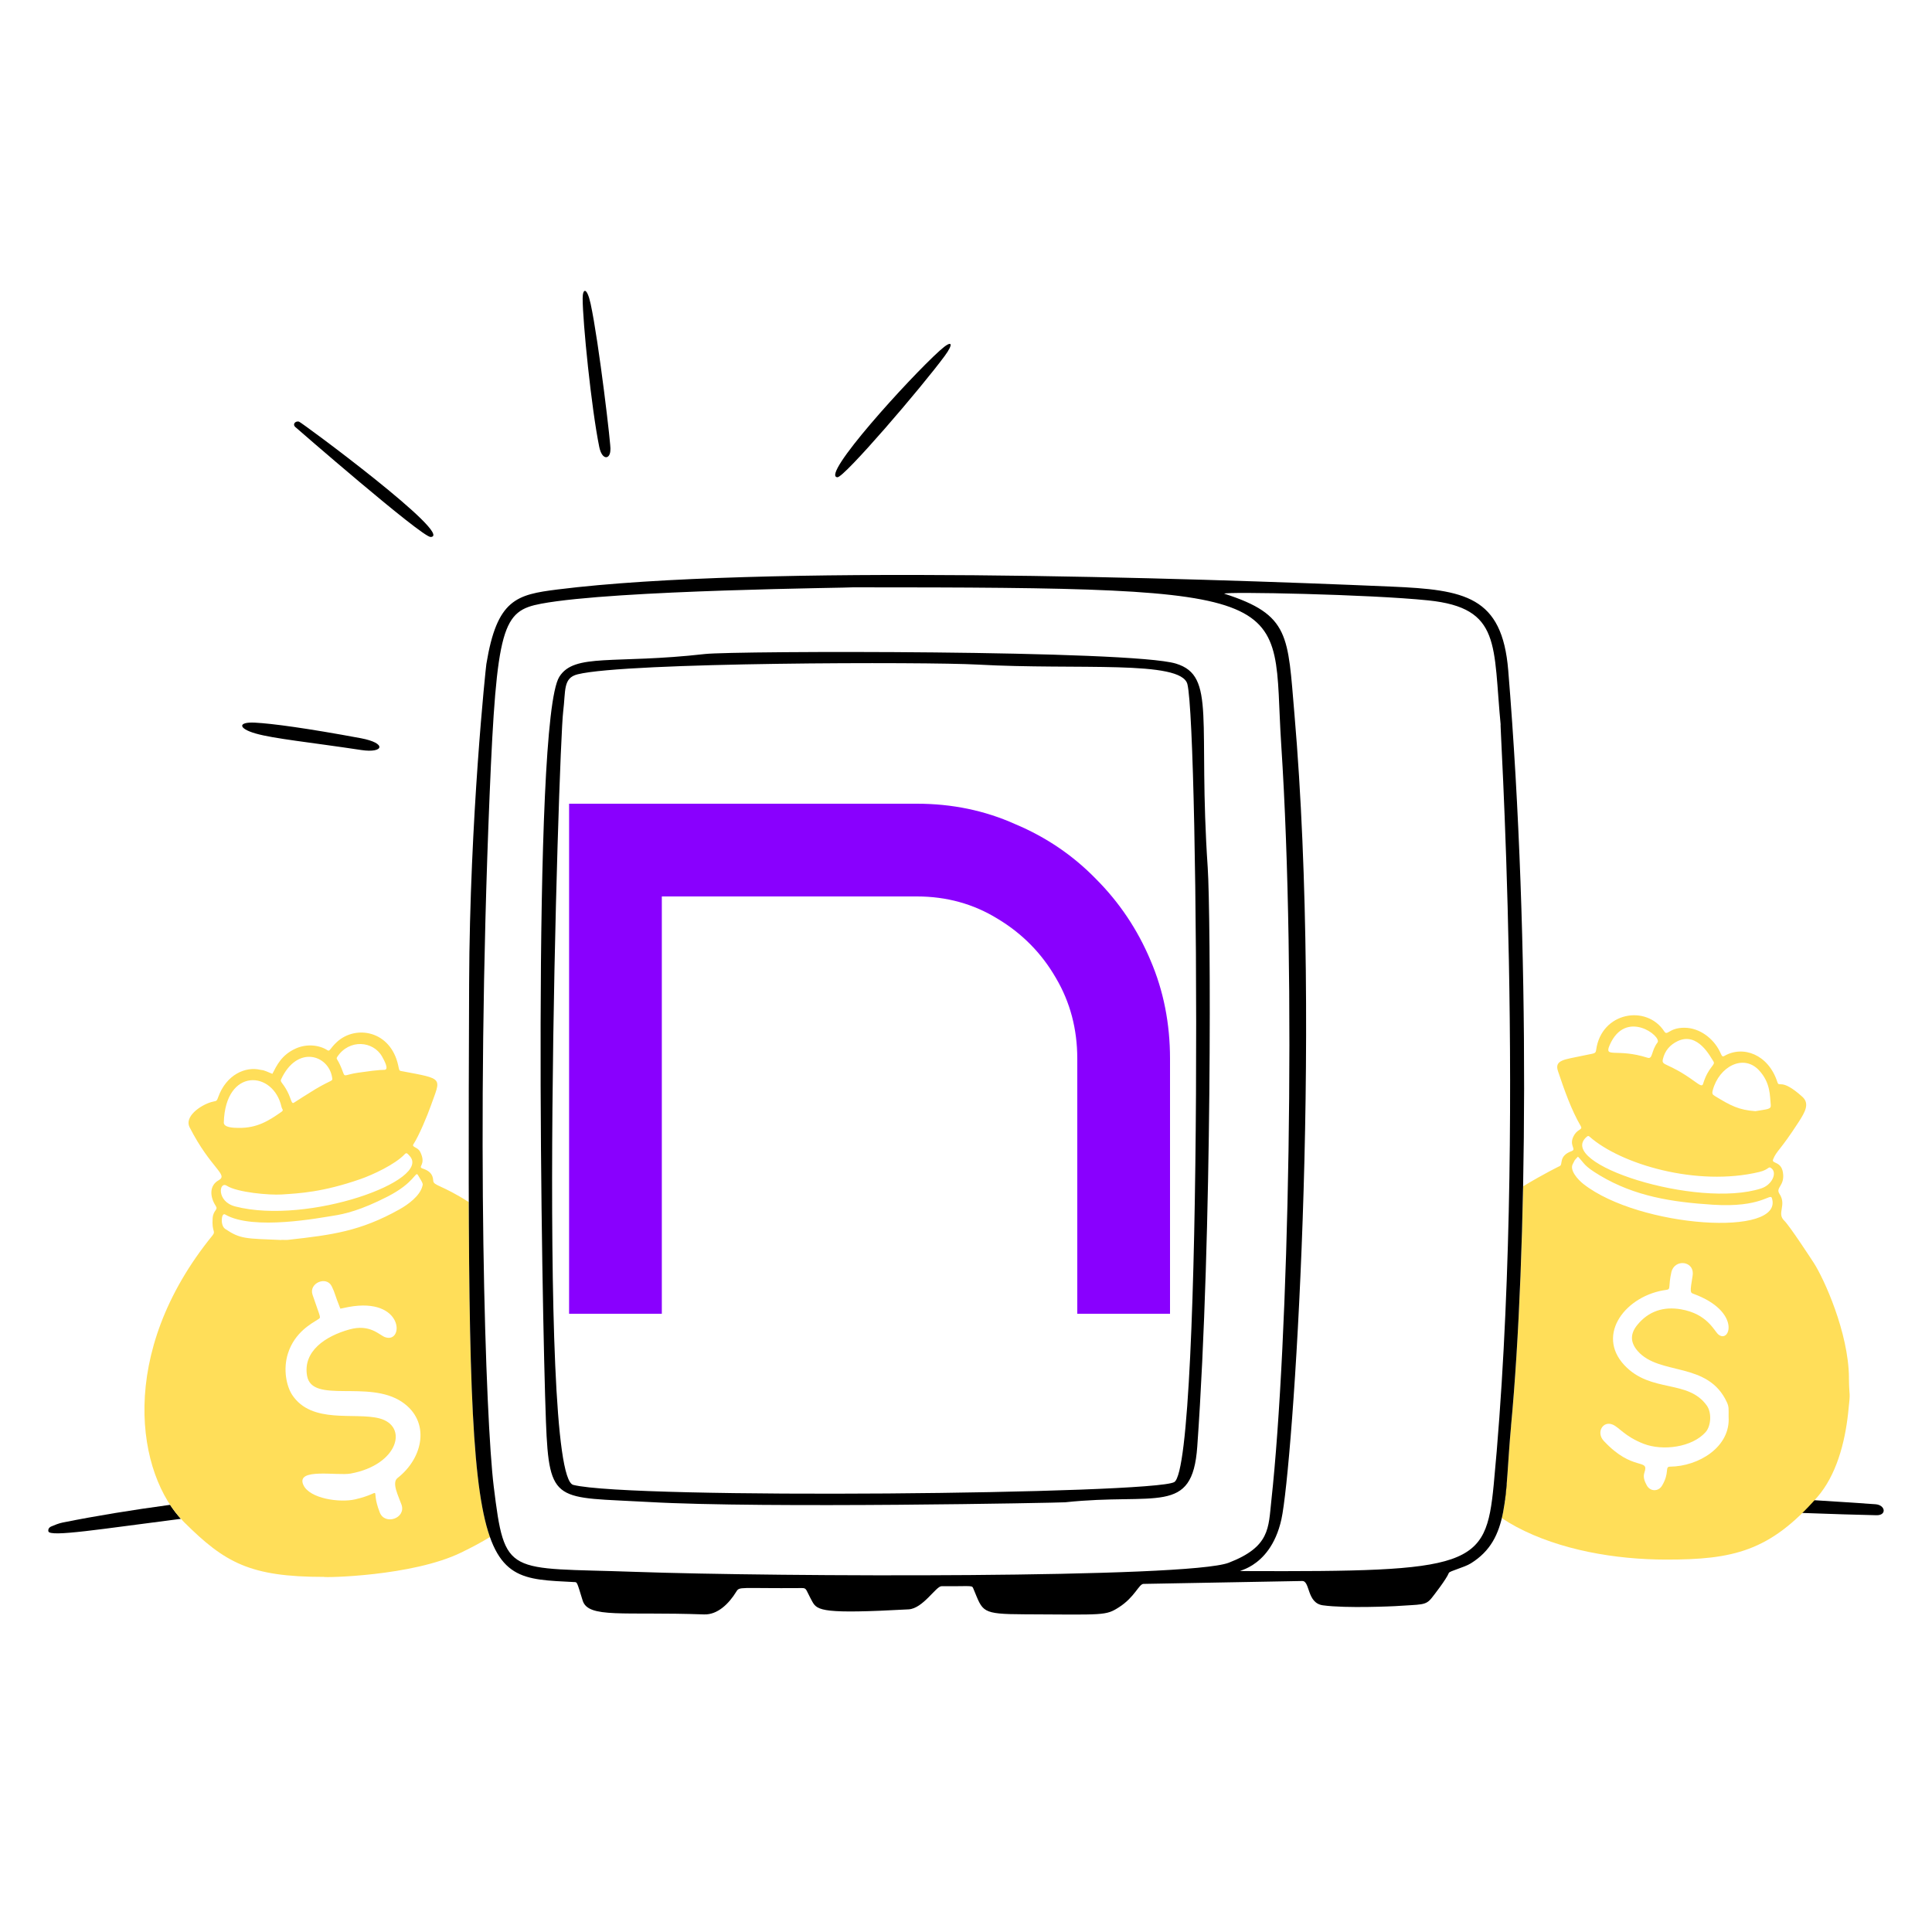 <svg width="50" height="50" viewBox="0 0 50 50" fill="none" xmlns="http://www.w3.org/2000/svg">
<path d="M4.402 38.945C3.418 39.078 2.484 39.23 1.623 39.403C1.521 39.424 1.422 39.464 1.326 39.505C1.263 39.533 1.242 39.582 1.252 39.63C1.283 39.788 2.622 39.569 4.682 39.307C4.583 39.199 4.489 39.078 4.402 38.945Z" fill="black"/>
<path d="M48.542 38.93C48.416 38.919 44.552 38.65 38.993 38.411C38.98 38.557 38.967 38.696 38.949 38.828C43.042 38.998 46.428 39.168 48.564 39.214C48.832 39.219 48.797 38.953 48.542 38.93Z" fill="black"/>
<path d="M21.673 12.351C21.848 12.358 23.848 10.028 24.453 9.206C24.678 8.9 24.663 8.764 24.317 9.077C23.527 9.79 21.219 12.332 21.673 12.351Z" fill="black"/>
<path d="M7.738 10.912C7.653 10.889 7.561 10.971 7.641 11.05C7.646 11.055 10.919 13.904 11.145 13.897C11.791 13.876 7.806 10.931 7.738 10.912Z" fill="black"/>
<path d="M15.079 7.725C15.08 8.331 15.303 10.557 15.509 11.568C15.582 11.923 15.797 11.897 15.797 11.634C15.825 11.632 15.498 8.842 15.286 7.865C15.19 7.421 15.078 7.459 15.079 7.725Z" fill="black"/>
<path d="M9.338 19.105C7.944 18.846 7.043 18.725 6.6 18.702C6.151 18.678 6.157 18.852 6.616 18.983C7.083 19.117 8.02 19.21 9.354 19.411C9.926 19.497 10.025 19.234 9.338 19.105Z" fill="black"/>
<path d="M47.851 35.651C47.839 34.486 47.206 33.094 46.939 32.681C46.88 32.59 46.312 31.72 46.175 31.589C45.975 31.398 46.246 31.19 46.053 30.898C45.948 30.738 46.168 30.698 46.149 30.404C46.126 30.03 45.836 30.132 45.888 30.004C45.98 29.775 46.06 29.795 46.557 29.025C46.716 28.777 46.839 28.56 46.644 28.384C46.08 27.877 46.05 28.165 45.997 28.001C45.765 27.286 45.11 27.049 44.627 27.327C44.562 27.365 44.555 27.307 44.509 27.214C44.346 26.881 43.995 26.601 43.595 26.598C43.195 26.595 43.154 26.82 43.072 26.694C42.614 25.989 41.444 26.19 41.309 27.168C41.293 27.283 41.267 27.252 40.928 27.328C40.508 27.421 40.223 27.426 40.319 27.716C40.483 28.205 40.664 28.723 40.91 29.144C40.966 29.239 40.843 29.217 40.753 29.355C40.57 29.636 40.816 29.738 40.675 29.79C40.322 29.918 40.46 30.141 40.363 30.179C40.359 30.181 39.972 30.367 39.418 30.702C39.37 33.119 39.26 35.262 39.107 36.896C39.012 37.902 39.013 38.684 38.867 39.289C38.99 39.371 39.114 39.446 39.238 39.512C40.371 40.118 41.816 40.36 43.105 40.362C44.851 40.365 45.799 40.15 47.028 38.749C47.524 38.183 47.745 37.338 47.828 36.584C47.901 35.916 47.856 36.247 47.85 35.65L47.851 35.651ZM45.52 27.696C45.827 28.024 45.802 28.366 45.827 28.595C45.84 28.713 45.742 28.702 45.43 28.757C44.998 28.726 44.79 28.615 44.383 28.366C44.321 28.328 44.301 28.309 44.326 28.215C44.488 27.603 45.119 27.269 45.52 27.696ZM43.035 27.412C43.085 27.194 43.217 27.04 43.418 26.944C43.941 26.696 44.267 27.357 44.342 27.467C44.41 27.566 44.214 27.597 44.075 28.052C44.055 28.117 44.002 28.093 43.86 27.989C43.161 27.48 42.993 27.596 43.035 27.412ZM41.656 27.052C42.068 26.095 43.018 26.821 42.896 26.98C42.731 27.194 42.776 27.418 42.64 27.375C41.849 27.121 41.508 27.395 41.656 27.052ZM43.22 37.957C43.077 37.958 43.217 38.109 43.014 38.448C42.919 38.608 42.707 38.604 42.619 38.442C42.563 38.338 42.516 38.23 42.558 38.107C42.687 37.728 42.258 38.099 41.505 37.29C41.303 37.073 41.48 36.765 41.732 36.867C41.906 36.938 42.044 37.172 42.534 37.364C43.029 37.557 43.794 37.458 44.143 37.061C44.279 36.907 44.306 36.566 44.173 36.377C43.683 35.688 42.726 36.062 42.04 35.332C41.287 34.529 42.091 33.514 43.13 33.381C43.246 33.367 43.171 33.299 43.254 32.928C43.333 32.568 43.869 32.625 43.804 33.019C43.733 33.447 43.744 33.453 43.827 33.484C45.078 33.942 44.768 34.793 44.468 34.533C44.361 34.441 44.185 34.003 43.505 33.885C43.054 33.807 42.664 33.931 42.372 34.291C42.188 34.518 42.187 34.738 42.383 34.964C42.943 35.609 44.204 35.223 44.693 36.293C44.747 36.412 44.736 36.464 44.736 36.664C44.79 37.447 43.962 37.95 43.22 37.957V37.957ZM40.979 30.642C40.834 30.528 40.615 30.285 40.704 30.124C40.773 30 40.714 30.067 40.837 29.934C41.017 30.116 40.972 30.161 41.404 30.42C42.309 30.962 43.271 31.11 44.327 31.178C45.584 31.26 45.814 30.872 45.856 31.005C46.185 32.027 42.425 31.775 40.979 30.642ZM45.58 30.756C43.928 31.29 40.226 30.113 41.07 29.415C41.096 29.394 41.115 29.396 41.138 29.417C41.949 30.134 43.92 30.715 45.528 30.331C45.803 30.265 45.759 30.158 45.855 30.245C45.992 30.368 45.855 30.667 45.58 30.756Z" fill="#FFDE59"/>
<path d="M12.132 31.11C11.424 30.657 11.219 30.691 11.212 30.555C11.203 30.382 11.108 30.299 10.942 30.243C10.788 30.192 11.046 30.152 10.874 29.809C10.811 29.684 10.649 29.691 10.699 29.614C10.845 29.39 11.059 28.874 11.149 28.619C11.412 27.877 11.504 27.93 10.38 27.718C10.327 27.708 10.332 27.693 10.305 27.57C10.106 26.669 9.209 26.521 8.724 26.962C8.543 27.126 8.538 27.223 8.474 27.18C8.278 27.051 7.947 27 7.646 27.139C7.286 27.304 7.165 27.568 7.049 27.791C6.75 27.663 6.821 27.706 6.741 27.687C6.358 27.594 5.857 27.806 5.646 28.396C5.601 28.521 5.602 28.481 5.463 28.523C5.171 28.611 4.768 28.903 4.907 29.174C5.461 30.256 5.922 30.398 5.657 30.546C5.413 30.682 5.43 30.974 5.582 31.206C5.656 31.319 5.519 31.307 5.503 31.528C5.477 31.893 5.596 31.853 5.496 31.977C3.012 35.033 3.54 38.174 4.762 39.391C5.821 40.446 6.473 40.81 8.38 40.81C8.381 40.832 10.665 40.797 11.933 40.181C12.229 40.038 12.473 39.905 12.68 39.778C12.264 38.602 12.148 36.177 12.132 31.11ZM8.724 27.358C9.035 26.879 9.661 26.94 9.887 27.342C9.944 27.442 10.071 27.675 9.956 27.687C9.88 27.696 9.918 27.668 9.264 27.762C8.946 27.808 8.925 27.882 8.885 27.77C8.745 27.379 8.685 27.419 8.725 27.358L8.724 27.358ZM7.274 27.935C7.69 27.037 8.495 27.301 8.593 27.873C8.614 28 8.623 27.915 8.16 28.189C8.018 28.273 7.621 28.528 7.616 28.532C7.538 28.592 7.546 28.455 7.437 28.246C7.318 28.018 7.243 28.002 7.274 27.935ZM7.286 28.649C7.299 28.709 7.351 28.727 7.286 28.773C6.949 29.01 6.651 29.196 6.175 29.19C6.042 29.189 5.789 29.182 5.792 29.05C5.832 27.619 7.078 27.704 7.286 28.649H7.286ZM5.871 30.688C6.14 30.86 6.971 30.934 7.291 30.913C7.74 30.883 8.344 30.858 9.336 30.512C9.644 30.404 10.223 30.137 10.474 29.871C10.524 29.817 10.545 29.857 10.596 29.91C11.206 30.542 7.978 31.709 6.088 31.223C5.595 31.096 5.667 30.558 5.871 30.688ZM10.288 38.251C10.129 38.375 10.316 38.725 10.391 38.941C10.514 39.291 9.963 39.483 9.829 39.144C9.553 38.441 9.985 38.619 9.193 38.803C8.799 38.895 8.01 38.788 7.85 38.428C7.651 37.981 8.729 38.198 9.073 38.136C10.309 37.911 10.578 36.904 9.817 36.707C9.179 36.542 8.071 36.865 7.563 36.102C7.418 35.883 7.318 35.442 7.454 35.021C7.63 34.475 8.067 34.251 8.226 34.148C8.321 34.086 8.298 34.133 8.088 33.506C7.987 33.207 8.447 33.012 8.584 33.287C8.677 33.475 8.654 33.485 8.808 33.868C8.88 33.853 8.952 33.837 9.024 33.824C10.468 33.561 10.461 34.791 9.961 34.604C9.814 34.549 9.573 34.258 9.043 34.406C8.418 34.579 7.836 34.972 7.947 35.606C8.077 36.34 9.538 35.699 10.403 36.282C11.145 36.781 10.962 37.726 10.288 38.251ZM10.93 30.702C10.865 30.951 10.562 31.174 10.333 31.301C9.324 31.864 8.607 31.959 7.455 32.087C7.398 32.093 7.34 32.087 7.283 32.087L7.282 32.091C6.357 32.051 6.223 32.071 5.828 31.804C5.693 31.713 5.728 31.373 5.825 31.43C6.549 31.856 8.305 31.511 8.614 31.465C8.923 31.419 9.343 31.318 10.021 30.972C10.743 30.604 10.749 30.3 10.816 30.41C10.961 30.648 10.947 30.64 10.93 30.702Z" fill="#FFDE59"/>
<path d="M39.107 36.897C38.934 38.738 39.078 39.829 38.066 40.459C37.893 40.567 37.515 40.657 37.496 40.707C37.435 40.867 37.096 41.3 37.054 41.353C36.89 41.557 36.796 41.518 36.098 41.567C36.091 41.567 34.843 41.63 34.235 41.545C33.815 41.486 33.91 40.915 33.702 40.916C33.504 40.918 29.601 40.991 29.594 40.991C29.474 40.992 29.369 41.334 28.958 41.596C28.613 41.816 28.586 41.788 26.506 41.778C25.384 41.773 25.442 41.713 25.196 41.127C25.149 41.015 25.201 41.057 24.366 41.051C24.224 41.05 23.886 41.629 23.515 41.65C21.305 41.771 21.152 41.685 21.022 41.449C20.855 41.147 20.882 41.098 20.76 41.099C19.111 41.112 19.143 41.05 19.052 41.197C18.868 41.496 18.575 41.794 18.22 41.781C16.13 41.706 15.223 41.89 15.079 41.421C14.924 40.916 14.938 40.948 14.859 40.944C12.202 40.806 12.079 41.066 12.141 25.449C12.157 21.169 12.573 17.27 12.587 17.185C12.862 15.509 13.364 15.389 14.434 15.255C19.668 14.6 30.736 14.954 36.008 15.181C37.907 15.263 38.875 15.426 39.033 17.349C39.621 24.525 39.516 32.526 39.106 36.897L39.107 36.897ZM22.079 15.2C22.079 15.214 15.918 15.265 14.004 15.624C13.008 15.811 12.852 16.191 12.671 20.577C12.308 29.377 12.569 36.773 12.777 38.465C13.068 40.825 13.112 40.561 16.426 40.679C20.116 40.81 30.752 40.849 31.801 40.443C32.872 40.029 32.825 39.543 32.902 38.838C33.35 34.736 33.555 25.337 33.158 19.27C32.9 15.341 33.922 15.2 22.079 15.2ZM38.657 38.427C39.538 29.218 38.762 17.989 38.84 18.79C38.635 16.694 38.867 15.735 36.963 15.538C35.436 15.38 31.721 15.308 31.682 15.364C33.391 15.911 33.325 16.447 33.5 18.481C34.226 26.927 33.453 38.003 33.163 39.318C32.86 40.692 31.806 40.657 32.174 40.659C38.105 40.683 38.453 40.557 38.657 38.426L38.657 38.427Z" fill="black"/>
<path d="M30.433 17.174C31.485 17.495 30.997 18.646 31.256 22.459C31.334 23.606 31.379 31.89 30.985 37.439C30.858 39.234 29.932 38.626 27.567 38.879C27.454 38.891 19.775 39.041 16.8 38.872C14.388 38.734 14.211 38.947 14.129 36.792C14.019 33.906 13.756 18.663 14.475 17.516C14.864 16.894 15.887 17.193 18.242 16.926C18.999 16.84 29.275 16.82 30.433 17.174ZM30.73 17.707C30.573 17.073 27.904 17.344 25.295 17.199C23.993 17.127 16.214 17.136 14.949 17.451C14.566 17.546 14.643 17.872 14.575 18.416C14.456 19.369 13.866 38.184 14.836 38.429C16.326 38.806 29.86 38.668 30.39 38.356C31.14 37.915 31.026 18.903 30.73 17.707Z" fill="black"/>
<path d="M17.128 34H14.728V20.8H23.728C24.64 20.8 25.488 20.976 26.272 21.328C27.072 21.664 27.768 22.136 28.36 22.744C28.968 23.352 29.44 24.056 29.776 24.856C30.112 25.64 30.28 26.488 30.28 27.4V34H27.88V27.4C27.88 26.632 27.696 25.936 27.328 25.312C26.96 24.672 26.456 24.16 25.816 23.776C25.192 23.392 24.496 23.2 23.728 23.2H17.128V34Z" fill="#8900FE"/>
</svg>
